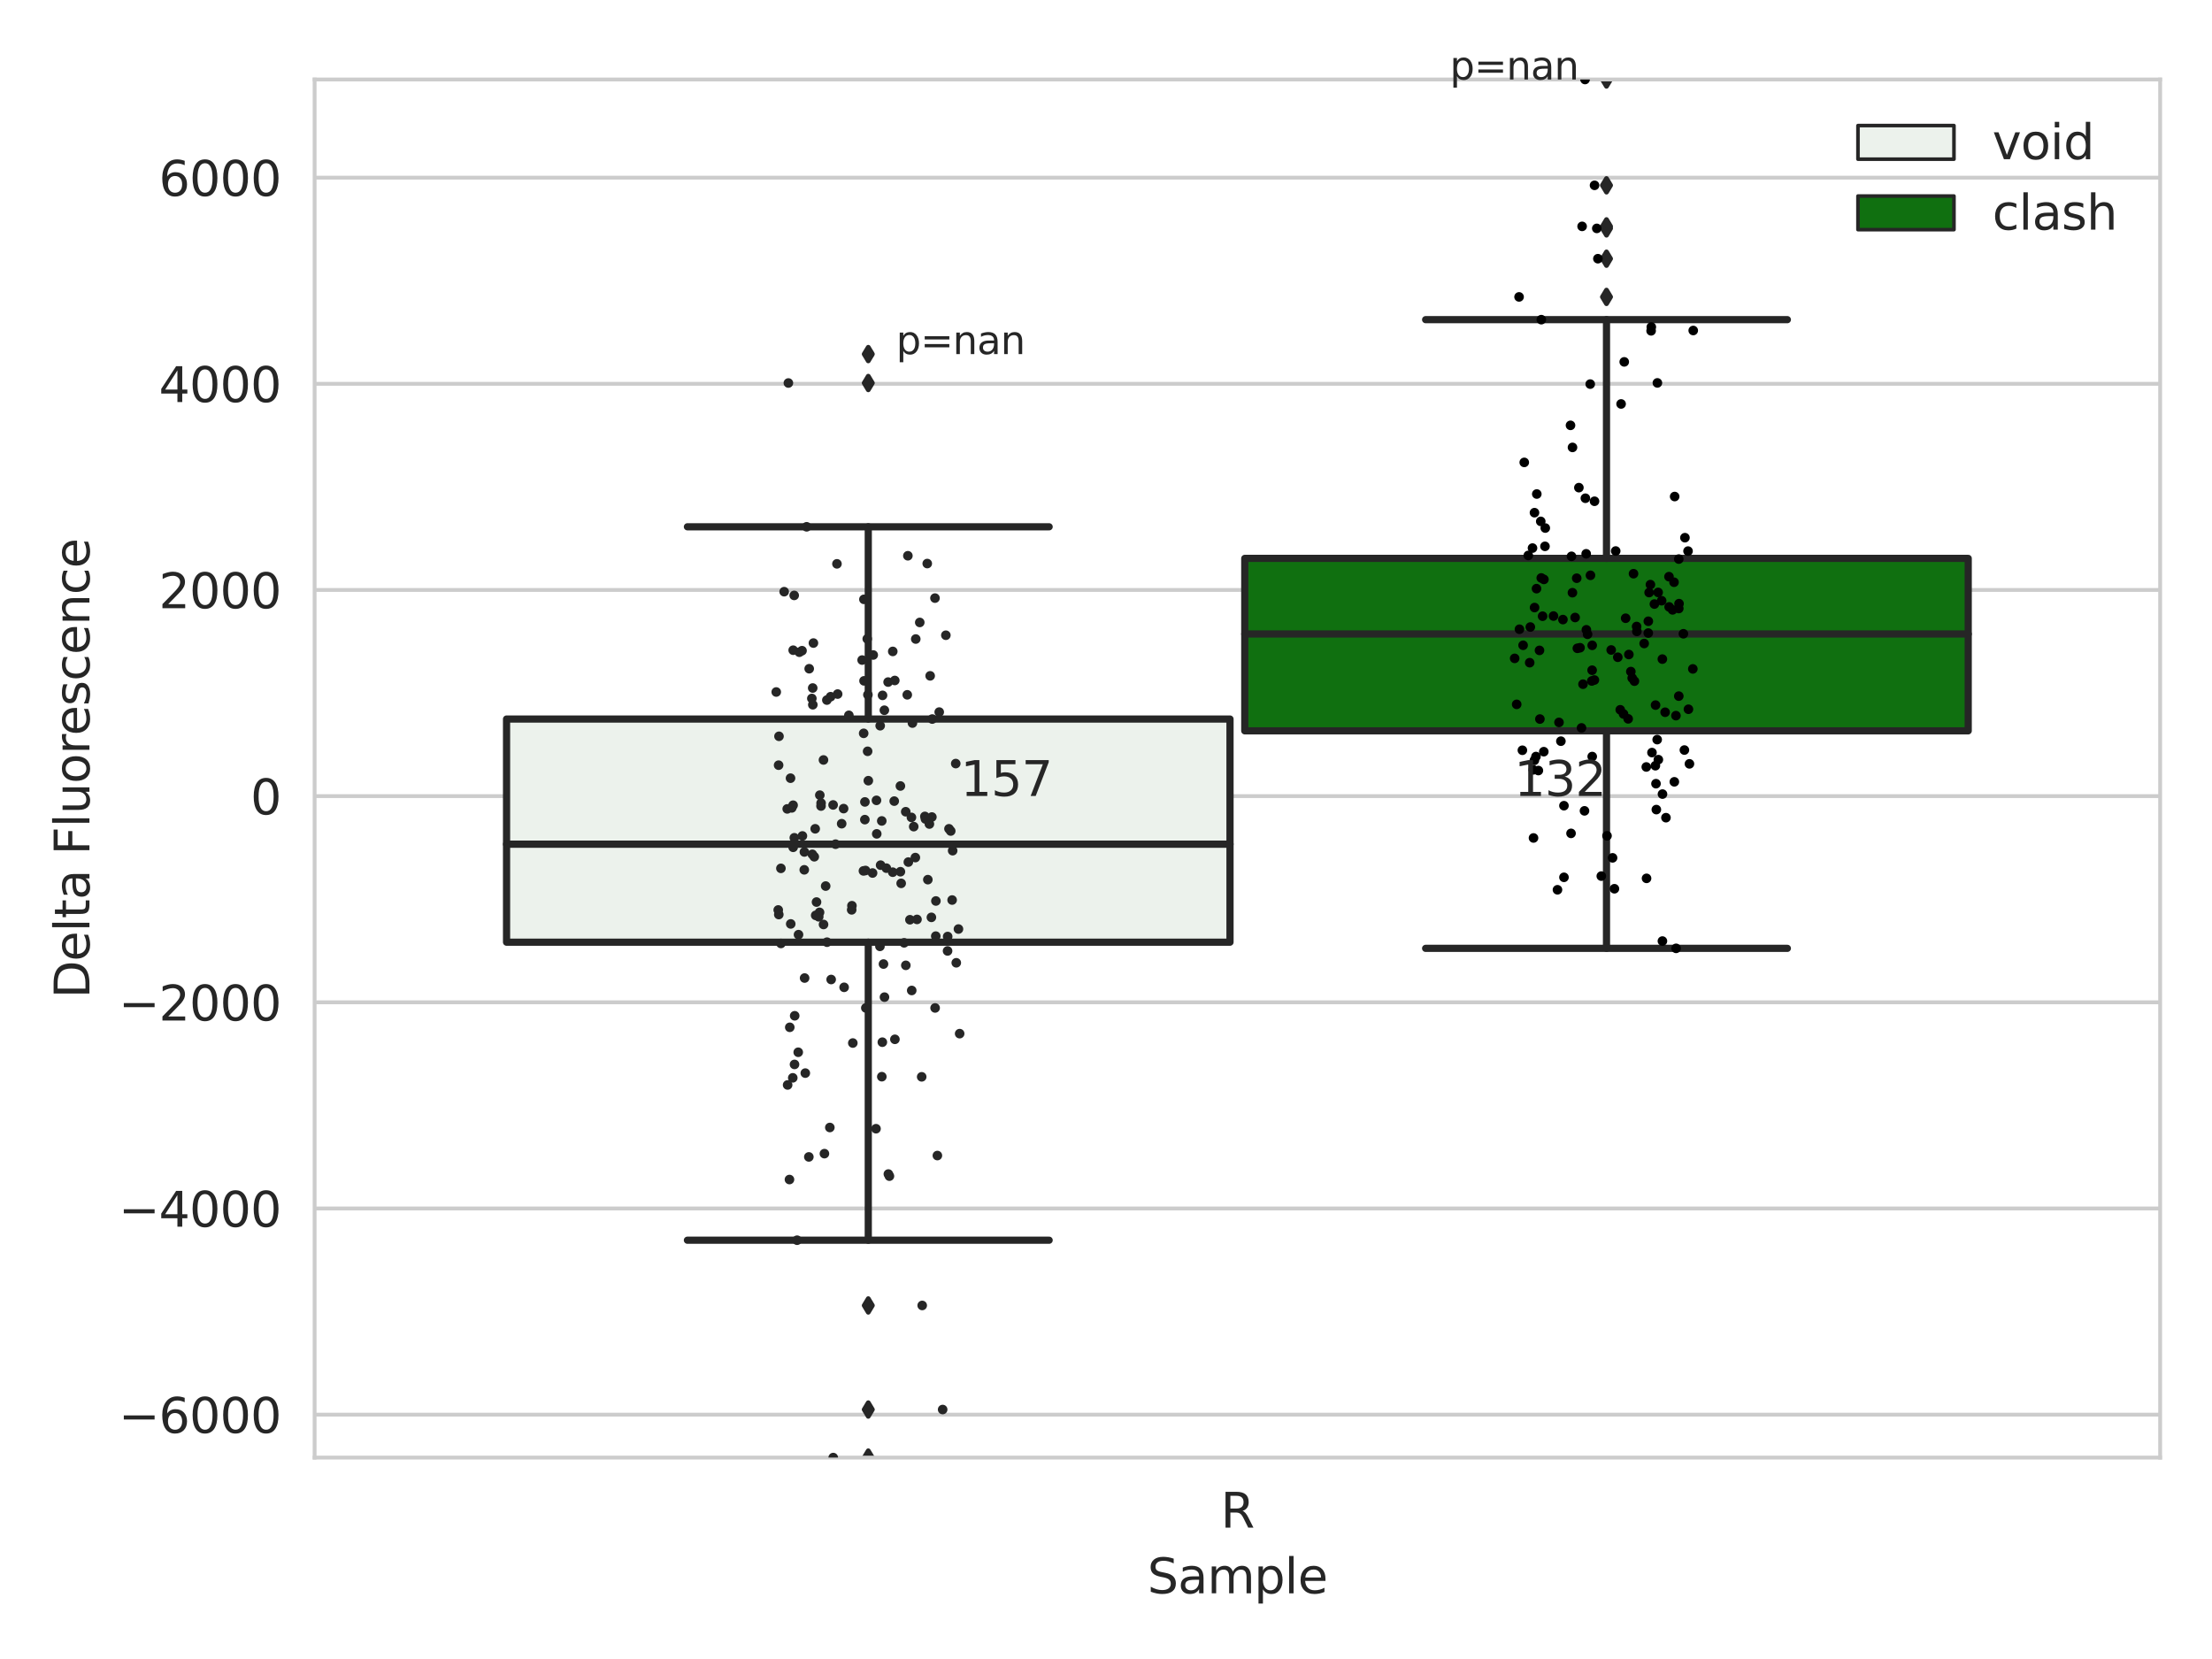 <?xml version="1.0" encoding="utf-8" standalone="no"?>
<!DOCTYPE svg PUBLIC "-//W3C//DTD SVG 1.1//EN"
  "http://www.w3.org/Graphics/SVG/1.1/DTD/svg11.dtd">
<svg xmlns:xlink="http://www.w3.org/1999/xlink" width="460.8pt" height="345.6pt" viewBox="0 0 460.8 345.6" xmlns="http://www.w3.org/2000/svg" version="1.1">
 <defs>
  <style type="text/css">*{stroke-linejoin: round; stroke-linecap: butt}</style>
 </defs>
 <g id="figure_1">
  <g id="patch_1">
   <path d="M 0 345.6 
L 460.8 345.6 
L 460.8 0 
L 0 0 
z
" style="fill: #ffffff"/>
  </g>
  <g id="axes_1">
   <g id="patch_2">
    <path d="M 65.54 303.64 
L 450 303.64 
L 450 16.561 
L 65.54 16.561 
z
" style="fill: #ffffff"/>
   </g>
   <g id="matplotlib.axis_1">
    <g id="xtick_1">
     <g id="text_1">
      <!-- R -->
      <g style="fill: #262626" transform="translate(254.296 318.238) scale(0.1 -0.1)">
       <defs>
        <path id="DejaVuSans-52" d="M 2841 2188 
Q 3044 2119 3236 1894 
Q 3428 1669 3622 1275 
L 4263 0 
L 3584 0 
L 2988 1197 
Q 2756 1666 2539 1819 
Q 2322 1972 1947 1972 
L 1259 1972 
L 1259 0 
L 628 0 
L 628 4666 
L 2053 4666 
Q 2853 4666 3247 4331 
Q 3641 3997 3641 3322 
Q 3641 2881 3436 2590 
Q 3231 2300 2841 2188 
z
M 1259 4147 
L 1259 2491 
L 2053 2491 
Q 2509 2491 2742 2702 
Q 2975 2913 2975 3322 
Q 2975 3731 2742 3939 
Q 2509 4147 2053 4147 
L 1259 4147 
z
" transform="scale(0.016)"/>
       </defs>
       <use xlink:href="#DejaVuSans-52"/>
      </g>
     </g>
    </g>
    <g id="text_2">
     <!-- Sample -->
     <g style="fill: #262626" transform="translate(239.022 331.917) scale(0.1 -0.1)">
      <defs>
       <path id="DejaVuSans-53" d="M 3425 4513 
L 3425 3897 
Q 3066 4069 2747 4153 
Q 2428 4238 2131 4238 
Q 1616 4238 1336 4038 
Q 1056 3838 1056 3469 
Q 1056 3159 1242 3001 
Q 1428 2844 1947 2747 
L 2328 2669 
Q 3034 2534 3370 2195 
Q 3706 1856 3706 1288 
Q 3706 609 3251 259 
Q 2797 -91 1919 -91 
Q 1588 -91 1214 -16 
Q 841 59 441 206 
L 441 856 
Q 825 641 1194 531 
Q 1563 422 1919 422 
Q 2459 422 2753 634 
Q 3047 847 3047 1241 
Q 3047 1584 2836 1778 
Q 2625 1972 2144 2069 
L 1759 2144 
Q 1053 2284 737 2584 
Q 422 2884 422 3419 
Q 422 4038 858 4394 
Q 1294 4750 2059 4750 
Q 2388 4750 2728 4690 
Q 3069 4631 3425 4513 
z
" transform="scale(0.016)"/>
       <path id="DejaVuSans-61" d="M 2194 1759 
Q 1497 1759 1228 1600 
Q 959 1441 959 1056 
Q 959 750 1161 570 
Q 1363 391 1709 391 
Q 2188 391 2477 730 
Q 2766 1069 2766 1631 
L 2766 1759 
L 2194 1759 
z
M 3341 1997 
L 3341 0 
L 2766 0 
L 2766 531 
Q 2569 213 2275 61 
Q 1981 -91 1556 -91 
Q 1019 -91 701 211 
Q 384 513 384 1019 
Q 384 1609 779 1909 
Q 1175 2209 1959 2209 
L 2766 2209 
L 2766 2266 
Q 2766 2663 2505 2880 
Q 2244 3097 1772 3097 
Q 1472 3097 1187 3025 
Q 903 2953 641 2809 
L 641 3341 
Q 956 3463 1253 3523 
Q 1550 3584 1831 3584 
Q 2591 3584 2966 3190 
Q 3341 2797 3341 1997 
z
" transform="scale(0.016)"/>
       <path id="DejaVuSans-6d" d="M 3328 2828 
Q 3544 3216 3844 3400 
Q 4144 3584 4550 3584 
Q 5097 3584 5394 3201 
Q 5691 2819 5691 2113 
L 5691 0 
L 5113 0 
L 5113 2094 
Q 5113 2597 4934 2840 
Q 4756 3084 4391 3084 
Q 3944 3084 3684 2787 
Q 3425 2491 3425 1978 
L 3425 0 
L 2847 0 
L 2847 2094 
Q 2847 2600 2669 2842 
Q 2491 3084 2119 3084 
Q 1678 3084 1418 2786 
Q 1159 2488 1159 1978 
L 1159 0 
L 581 0 
L 581 3500 
L 1159 3500 
L 1159 2956 
Q 1356 3278 1631 3431 
Q 1906 3584 2284 3584 
Q 2666 3584 2933 3390 
Q 3200 3197 3328 2828 
z
" transform="scale(0.016)"/>
       <path id="DejaVuSans-70" d="M 1159 525 
L 1159 -1331 
L 581 -1331 
L 581 3500 
L 1159 3500 
L 1159 2969 
Q 1341 3281 1617 3432 
Q 1894 3584 2278 3584 
Q 2916 3584 3314 3078 
Q 3713 2572 3713 1747 
Q 3713 922 3314 415 
Q 2916 -91 2278 -91 
Q 1894 -91 1617 61 
Q 1341 213 1159 525 
z
M 3116 1747 
Q 3116 2381 2855 2742 
Q 2594 3103 2138 3103 
Q 1681 3103 1420 2742 
Q 1159 2381 1159 1747 
Q 1159 1113 1420 752 
Q 1681 391 2138 391 
Q 2594 391 2855 752 
Q 3116 1113 3116 1747 
z
" transform="scale(0.016)"/>
       <path id="DejaVuSans-6c" d="M 603 4863 
L 1178 4863 
L 1178 0 
L 603 0 
L 603 4863 
z
" transform="scale(0.016)"/>
       <path id="DejaVuSans-65" d="M 3597 1894 
L 3597 1613 
L 953 1613 
Q 991 1019 1311 708 
Q 1631 397 2203 397 
Q 2534 397 2845 478 
Q 3156 559 3463 722 
L 3463 178 
Q 3153 47 2828 -22 
Q 2503 -91 2169 -91 
Q 1331 -91 842 396 
Q 353 884 353 1716 
Q 353 2575 817 3079 
Q 1281 3584 2069 3584 
Q 2775 3584 3186 3129 
Q 3597 2675 3597 1894 
z
M 3022 2063 
Q 3016 2534 2758 2815 
Q 2500 3097 2075 3097 
Q 1594 3097 1305 2825 
Q 1016 2553 972 2059 
L 3022 2063 
z
" transform="scale(0.016)"/>
      </defs>
      <use xlink:href="#DejaVuSans-53"/>
      <use xlink:href="#DejaVuSans-61" x="63.477"/>
      <use xlink:href="#DejaVuSans-6d" x="124.756"/>
      <use xlink:href="#DejaVuSans-70" x="222.168"/>
      <use xlink:href="#DejaVuSans-6c" x="285.645"/>
      <use xlink:href="#DejaVuSans-65" x="313.428"/>
     </g>
    </g>
   </g>
   <g id="matplotlib.axis_2">
    <g id="ytick_1">
     <g id="line2d_1">
      <path d="M 65.54 294.694 
L 450 294.694 
" clip-path="url(#p9ae96e265d)" style="fill: none; stroke: #cccccc; stroke-width: 0.8; stroke-linecap: round"/>
     </g>
     <g id="text_3">
      <!-- −6000 -->
      <g style="fill: #262626" transform="translate(24.71 298.493) scale(0.1 -0.1)">
       <defs>
        <path id="DejaVuSans-2212" d="M 678 2272 
L 4684 2272 
L 4684 1741 
L 678 1741 
L 678 2272 
z
" transform="scale(0.016)"/>
        <path id="DejaVuSans-36" d="M 2113 2584 
Q 1688 2584 1439 2293 
Q 1191 2003 1191 1497 
Q 1191 994 1439 701 
Q 1688 409 2113 409 
Q 2538 409 2786 701 
Q 3034 994 3034 1497 
Q 3034 2003 2786 2293 
Q 2538 2584 2113 2584 
z
M 3366 4563 
L 3366 3988 
Q 3128 4100 2886 4159 
Q 2644 4219 2406 4219 
Q 1781 4219 1451 3797 
Q 1122 3375 1075 2522 
Q 1259 2794 1537 2939 
Q 1816 3084 2150 3084 
Q 2853 3084 3261 2657 
Q 3669 2231 3669 1497 
Q 3669 778 3244 343 
Q 2819 -91 2113 -91 
Q 1303 -91 875 529 
Q 447 1150 447 2328 
Q 447 3434 972 4092 
Q 1497 4750 2381 4750 
Q 2619 4750 2861 4703 
Q 3103 4656 3366 4563 
z
" transform="scale(0.016)"/>
        <path id="DejaVuSans-30" d="M 2034 4250 
Q 1547 4250 1301 3770 
Q 1056 3291 1056 2328 
Q 1056 1369 1301 889 
Q 1547 409 2034 409 
Q 2525 409 2770 889 
Q 3016 1369 3016 2328 
Q 3016 3291 2770 3770 
Q 2525 4250 2034 4250 
z
M 2034 4750 
Q 2819 4750 3233 4129 
Q 3647 3509 3647 2328 
Q 3647 1150 3233 529 
Q 2819 -91 2034 -91 
Q 1250 -91 836 529 
Q 422 1150 422 2328 
Q 422 3509 836 4129 
Q 1250 4750 2034 4750 
z
" transform="scale(0.016)"/>
       </defs>
       <use xlink:href="#DejaVuSans-2212"/>
       <use xlink:href="#DejaVuSans-36" x="83.789"/>
       <use xlink:href="#DejaVuSans-30" x="147.412"/>
       <use xlink:href="#DejaVuSans-30" x="211.035"/>
       <use xlink:href="#DejaVuSans-30" x="274.658"/>
      </g>
     </g>
    </g>
    <g id="ytick_2">
     <g id="line2d_2">
      <path d="M 65.54 251.745 
L 450 251.745 
" clip-path="url(#p9ae96e265d)" style="fill: none; stroke: #cccccc; stroke-width: 0.8; stroke-linecap: round"/>
     </g>
     <g id="text_4">
      <!-- −4000 -->
      <g style="fill: #262626" transform="translate(24.71 255.545) scale(0.1 -0.1)">
       <defs>
        <path id="DejaVuSans-34" d="M 2419 4116 
L 825 1625 
L 2419 1625 
L 2419 4116 
z
M 2253 4666 
L 3047 4666 
L 3047 1625 
L 3713 1625 
L 3713 1100 
L 3047 1100 
L 3047 0 
L 2419 0 
L 2419 1100 
L 313 1100 
L 313 1709 
L 2253 4666 
z
" transform="scale(0.016)"/>
       </defs>
       <use xlink:href="#DejaVuSans-2212"/>
       <use xlink:href="#DejaVuSans-34" x="83.789"/>
       <use xlink:href="#DejaVuSans-30" x="147.412"/>
       <use xlink:href="#DejaVuSans-30" x="211.035"/>
       <use xlink:href="#DejaVuSans-30" x="274.658"/>
      </g>
     </g>
    </g>
    <g id="ytick_3">
     <g id="line2d_3">
      <path d="M 65.54 208.797 
L 450 208.797 
" clip-path="url(#p9ae96e265d)" style="fill: none; stroke: #cccccc; stroke-width: 0.8; stroke-linecap: round"/>
     </g>
     <g id="text_5">
      <!-- −2000 -->
      <g style="fill: #262626" transform="translate(24.71 212.596) scale(0.1 -0.1)">
       <defs>
        <path id="DejaVuSans-32" d="M 1228 531 
L 3431 531 
L 3431 0 
L 469 0 
L 469 531 
Q 828 903 1448 1529 
Q 2069 2156 2228 2338 
Q 2531 2678 2651 2914 
Q 2772 3150 2772 3378 
Q 2772 3750 2511 3984 
Q 2250 4219 1831 4219 
Q 1534 4219 1204 4116 
Q 875 4013 500 3803 
L 500 4441 
Q 881 4594 1212 4672 
Q 1544 4750 1819 4750 
Q 2544 4750 2975 4387 
Q 3406 4025 3406 3419 
Q 3406 3131 3298 2873 
Q 3191 2616 2906 2266 
Q 2828 2175 2409 1742 
Q 1991 1309 1228 531 
z
" transform="scale(0.016)"/>
       </defs>
       <use xlink:href="#DejaVuSans-2212"/>
       <use xlink:href="#DejaVuSans-32" x="83.789"/>
       <use xlink:href="#DejaVuSans-30" x="147.412"/>
       <use xlink:href="#DejaVuSans-30" x="211.035"/>
       <use xlink:href="#DejaVuSans-30" x="274.658"/>
      </g>
     </g>
    </g>
    <g id="ytick_4">
     <g id="line2d_4">
      <path d="M 65.54 165.848 
L 450 165.848 
" clip-path="url(#p9ae96e265d)" style="fill: none; stroke: #cccccc; stroke-width: 0.8; stroke-linecap: round"/>
     </g>
     <g id="text_6">
      <!-- 0 -->
      <g style="fill: #262626" transform="translate(52.178 169.647) scale(0.1 -0.1)">
       <use xlink:href="#DejaVuSans-30"/>
      </g>
     </g>
    </g>
    <g id="ytick_5">
     <g id="line2d_5">
      <path d="M 65.54 122.9 
L 450 122.9 
" clip-path="url(#p9ae96e265d)" style="fill: none; stroke: #cccccc; stroke-width: 0.8; stroke-linecap: round"/>
     </g>
     <g id="text_7">
      <!-- 2000 -->
      <g style="fill: #262626" transform="translate(33.09 126.699) scale(0.1 -0.1)">
       <use xlink:href="#DejaVuSans-32"/>
       <use xlink:href="#DejaVuSans-30" x="63.623"/>
       <use xlink:href="#DejaVuSans-30" x="127.246"/>
       <use xlink:href="#DejaVuSans-30" x="190.869"/>
      </g>
     </g>
    </g>
    <g id="ytick_6">
     <g id="line2d_6">
      <path d="M 65.54 79.951 
L 450 79.951 
" clip-path="url(#p9ae96e265d)" style="fill: none; stroke: #cccccc; stroke-width: 0.8; stroke-linecap: round"/>
     </g>
     <g id="text_8">
      <!-- 4000 -->
      <g style="fill: #262626" transform="translate(33.09 83.75) scale(0.1 -0.1)">
       <use xlink:href="#DejaVuSans-34"/>
       <use xlink:href="#DejaVuSans-30" x="63.623"/>
       <use xlink:href="#DejaVuSans-30" x="127.246"/>
       <use xlink:href="#DejaVuSans-30" x="190.869"/>
      </g>
     </g>
    </g>
    <g id="ytick_7">
     <g id="line2d_7">
      <path d="M 65.54 37.002 
L 450 37.002 
" clip-path="url(#p9ae96e265d)" style="fill: none; stroke: #cccccc; stroke-width: 0.8; stroke-linecap: round"/>
     </g>
     <g id="text_9">
      <!-- 6000 -->
      <g style="fill: #262626" transform="translate(33.09 40.802) scale(0.1 -0.1)">
       <use xlink:href="#DejaVuSans-36"/>
       <use xlink:href="#DejaVuSans-30" x="63.623"/>
       <use xlink:href="#DejaVuSans-30" x="127.246"/>
       <use xlink:href="#DejaVuSans-30" x="190.869"/>
      </g>
     </g>
    </g>
    <g id="text_10">
     <!-- Delta Fluorescence -->
     <g style="fill: #262626" transform="translate(18.631 207.967) rotate(-90) scale(0.1 -0.1)">
      <defs>
       <path id="DejaVuSans-44" d="M 1259 4147 
L 1259 519 
L 2022 519 
Q 2988 519 3436 956 
Q 3884 1394 3884 2338 
Q 3884 3275 3436 3711 
Q 2988 4147 2022 4147 
L 1259 4147 
z
M 628 4666 
L 1925 4666 
Q 3281 4666 3915 4102 
Q 4550 3538 4550 2338 
Q 4550 1131 3912 565 
Q 3275 0 1925 0 
L 628 0 
L 628 4666 
z
" transform="scale(0.016)"/>
       <path id="DejaVuSans-74" d="M 1172 4494 
L 1172 3500 
L 2356 3500 
L 2356 3053 
L 1172 3053 
L 1172 1153 
Q 1172 725 1289 603 
Q 1406 481 1766 481 
L 2356 481 
L 2356 0 
L 1766 0 
Q 1100 0 847 248 
Q 594 497 594 1153 
L 594 3053 
L 172 3053 
L 172 3500 
L 594 3500 
L 594 4494 
L 1172 4494 
z
" transform="scale(0.016)"/>
       <path id="DejaVuSans-20" transform="scale(0.016)"/>
       <path id="DejaVuSans-46" d="M 628 4666 
L 3309 4666 
L 3309 4134 
L 1259 4134 
L 1259 2759 
L 3109 2759 
L 3109 2228 
L 1259 2228 
L 1259 0 
L 628 0 
L 628 4666 
z
" transform="scale(0.016)"/>
       <path id="DejaVuSans-75" d="M 544 1381 
L 544 3500 
L 1119 3500 
L 1119 1403 
Q 1119 906 1312 657 
Q 1506 409 1894 409 
Q 2359 409 2629 706 
Q 2900 1003 2900 1516 
L 2900 3500 
L 3475 3500 
L 3475 0 
L 2900 0 
L 2900 538 
Q 2691 219 2414 64 
Q 2138 -91 1772 -91 
Q 1169 -91 856 284 
Q 544 659 544 1381 
z
M 1991 3584 
L 1991 3584 
z
" transform="scale(0.016)"/>
       <path id="DejaVuSans-6f" d="M 1959 3097 
Q 1497 3097 1228 2736 
Q 959 2375 959 1747 
Q 959 1119 1226 758 
Q 1494 397 1959 397 
Q 2419 397 2687 759 
Q 2956 1122 2956 1747 
Q 2956 2369 2687 2733 
Q 2419 3097 1959 3097 
z
M 1959 3584 
Q 2709 3584 3137 3096 
Q 3566 2609 3566 1747 
Q 3566 888 3137 398 
Q 2709 -91 1959 -91 
Q 1206 -91 779 398 
Q 353 888 353 1747 
Q 353 2609 779 3096 
Q 1206 3584 1959 3584 
z
" transform="scale(0.016)"/>
       <path id="DejaVuSans-72" d="M 2631 2963 
Q 2534 3019 2420 3045 
Q 2306 3072 2169 3072 
Q 1681 3072 1420 2755 
Q 1159 2438 1159 1844 
L 1159 0 
L 581 0 
L 581 3500 
L 1159 3500 
L 1159 2956 
Q 1341 3275 1631 3429 
Q 1922 3584 2338 3584 
Q 2397 3584 2469 3576 
Q 2541 3569 2628 3553 
L 2631 2963 
z
" transform="scale(0.016)"/>
       <path id="DejaVuSans-73" d="M 2834 3397 
L 2834 2853 
Q 2591 2978 2328 3040 
Q 2066 3103 1784 3103 
Q 1356 3103 1142 2972 
Q 928 2841 928 2578 
Q 928 2378 1081 2264 
Q 1234 2150 1697 2047 
L 1894 2003 
Q 2506 1872 2764 1633 
Q 3022 1394 3022 966 
Q 3022 478 2636 193 
Q 2250 -91 1575 -91 
Q 1294 -91 989 -36 
Q 684 19 347 128 
L 347 722 
Q 666 556 975 473 
Q 1284 391 1588 391 
Q 1994 391 2212 530 
Q 2431 669 2431 922 
Q 2431 1156 2273 1281 
Q 2116 1406 1581 1522 
L 1381 1569 
Q 847 1681 609 1914 
Q 372 2147 372 2553 
Q 372 3047 722 3315 
Q 1072 3584 1716 3584 
Q 2034 3584 2315 3537 
Q 2597 3491 2834 3397 
z
" transform="scale(0.016)"/>
       <path id="DejaVuSans-63" d="M 3122 3366 
L 3122 2828 
Q 2878 2963 2633 3030 
Q 2388 3097 2138 3097 
Q 1578 3097 1268 2742 
Q 959 2388 959 1747 
Q 959 1106 1268 751 
Q 1578 397 2138 397 
Q 2388 397 2633 464 
Q 2878 531 3122 666 
L 3122 134 
Q 2881 22 2623 -34 
Q 2366 -91 2075 -91 
Q 1284 -91 818 406 
Q 353 903 353 1747 
Q 353 2603 823 3093 
Q 1294 3584 2113 3584 
Q 2378 3584 2631 3529 
Q 2884 3475 3122 3366 
z
" transform="scale(0.016)"/>
       <path id="DejaVuSans-6e" d="M 3513 2113 
L 3513 0 
L 2938 0 
L 2938 2094 
Q 2938 2591 2744 2837 
Q 2550 3084 2163 3084 
Q 1697 3084 1428 2787 
Q 1159 2491 1159 1978 
L 1159 0 
L 581 0 
L 581 3500 
L 1159 3500 
L 1159 2956 
Q 1366 3272 1645 3428 
Q 1925 3584 2291 3584 
Q 2894 3584 3203 3211 
Q 3513 2838 3513 2113 
z
" transform="scale(0.016)"/>
      </defs>
      <use xlink:href="#DejaVuSans-44"/>
      <use xlink:href="#DejaVuSans-65" x="77.002"/>
      <use xlink:href="#DejaVuSans-6c" x="138.525"/>
      <use xlink:href="#DejaVuSans-74" x="166.309"/>
      <use xlink:href="#DejaVuSans-61" x="205.518"/>
      <use xlink:href="#DejaVuSans-20" x="266.797"/>
      <use xlink:href="#DejaVuSans-46" x="298.584"/>
      <use xlink:href="#DejaVuSans-6c" x="356.104"/>
      <use xlink:href="#DejaVuSans-75" x="383.887"/>
      <use xlink:href="#DejaVuSans-6f" x="447.266"/>
      <use xlink:href="#DejaVuSans-72" x="508.447"/>
      <use xlink:href="#DejaVuSans-65" x="547.311"/>
      <use xlink:href="#DejaVuSans-73" x="608.834"/>
      <use xlink:href="#DejaVuSans-63" x="660.934"/>
      <use xlink:href="#DejaVuSans-65" x="715.914"/>
      <use xlink:href="#DejaVuSans-6e" x="777.438"/>
      <use xlink:href="#DejaVuSans-63" x="840.816"/>
      <use xlink:href="#DejaVuSans-65" x="895.797"/>
     </g>
    </g>
   </g>
   <g id="patch_3">
    <path d="M 105.524 196.274 
L 256.232 196.274 
L 256.232 149.789 
L 105.524 149.789 
L 105.524 196.274 
z
" clip-path="url(#p9ae96e265d)" style="fill: #ecf2ec; stroke: #262626; stroke-width: 1.5; stroke-linejoin: miter"/>
   </g>
   <g id="patch_4">
    <path d="M 259.308 152.246 
L 410.016 152.246 
L 410.016 116.321 
L 259.308 116.321 
L 259.308 152.246 
z
" clip-path="url(#p9ae96e265d)" style="fill: #107010; stroke: #262626; stroke-width: 1.5; stroke-linejoin: miter"/>
   </g>
   <g id="patch_5">
    <path d="M 257.77 165.848 
L 257.77 165.848 
L 257.77 165.848 
L 257.77 165.848 
z
" clip-path="url(#p9ae96e265d)" style="fill: #ecf2ec; stroke: #262626; stroke-width: 0.75; stroke-linejoin: miter"/>
   </g>
   <g id="patch_6">
    <path d="M 257.77 165.848 
L 257.77 165.848 
L 257.77 165.848 
L 257.77 165.848 
z
" clip-path="url(#p9ae96e265d)" style="fill: #107010; stroke: #262626; stroke-width: 0.75; stroke-linejoin: miter"/>
   </g>
   <g id="PathCollection_1"/>
   <g id="PathCollection_2"/>
   <g id="line2d_8">
    <path d="M 180.878 196.274 
L 180.878 258.359 
" clip-path="url(#p9ae96e265d)" style="fill: none; stroke: #262626; stroke-width: 1.5; stroke-linecap: round"/>
   </g>
   <g id="line2d_9">
    <path d="M 180.878 149.789 
L 180.878 109.741 
" clip-path="url(#p9ae96e265d)" style="fill: none; stroke: #262626; stroke-width: 1.5; stroke-linecap: round"/>
   </g>
   <g id="line2d_10">
    <path d="M 143.201 258.359 
L 218.555 258.359 
" clip-path="url(#p9ae96e265d)" style="fill: none; stroke: #262626; stroke-width: 1.5; stroke-linecap: round"/>
   </g>
   <g id="line2d_11">
    <path d="M 143.201 109.741 
L 218.555 109.741 
" clip-path="url(#p9ae96e265d)" style="fill: none; stroke: #262626; stroke-width: 1.5; stroke-linecap: round"/>
   </g>
   <g id="line2d_12">
    <defs>
     <path id="mb0ad26b480" d="M -0 1.414 
L 0.849 0 
L 0 -1.414 
L -0.849 -0 
z
" style="stroke: #262626; stroke-linejoin: miter"/>
    </defs>
    <g clip-path="url(#p9ae96e265d)">
     <use xlink:href="#mb0ad26b480" x="180.878" y="271.95" style="fill: #262626; stroke: #262626; stroke-linejoin: miter"/>
     <use xlink:href="#mb0ad26b480" x="180.878" y="293.631" style="fill: #262626; stroke: #262626; stroke-linejoin: miter"/>
     <use xlink:href="#mb0ad26b480" x="180.878" y="303.64" style="fill: #262626; stroke: #262626; stroke-linejoin: miter"/>
     <use xlink:href="#mb0ad26b480" x="180.878" y="79.787" style="fill: #262626; stroke: #262626; stroke-linejoin: miter"/>
     <use xlink:href="#mb0ad26b480" x="180.878" y="73.762" style="fill: #262626; stroke: #262626; stroke-linejoin: miter"/>
    </g>
   </g>
   <g id="line2d_13">
    <path d="M 334.662 152.246 
L 334.662 197.559 
" clip-path="url(#p9ae96e265d)" style="fill: none; stroke: #262626; stroke-width: 1.5; stroke-linecap: round"/>
   </g>
   <g id="line2d_14">
    <path d="M 334.662 116.321 
L 334.662 66.59 
" clip-path="url(#p9ae96e265d)" style="fill: none; stroke: #262626; stroke-width: 1.5; stroke-linecap: round"/>
   </g>
   <g id="line2d_15">
    <path d="M 296.985 197.559 
L 372.339 197.559 
" clip-path="url(#p9ae96e265d)" style="fill: none; stroke: #262626; stroke-width: 1.5; stroke-linecap: round"/>
   </g>
   <g id="line2d_16">
    <path d="M 296.985 66.59 
L 372.339 66.59 
" clip-path="url(#p9ae96e265d)" style="fill: none; stroke: #262626; stroke-width: 1.5; stroke-linecap: round"/>
   </g>
   <g id="line2d_17">
    <g clip-path="url(#p9ae96e265d)">
     <use xlink:href="#mb0ad26b480" x="334.662" y="47.157" style="fill: #262626; stroke: #262626; stroke-linejoin: miter"/>
     <use xlink:href="#mb0ad26b480" x="334.662" y="47.579" style="fill: #262626; stroke: #262626; stroke-linejoin: miter"/>
     <use xlink:href="#mb0ad26b480" x="334.662" y="53.891" style="fill: #262626; stroke: #262626; stroke-linejoin: miter"/>
     <use xlink:href="#mb0ad26b480" x="334.662" y="16.561" style="fill: #262626; stroke: #262626; stroke-linejoin: miter"/>
     <use xlink:href="#mb0ad26b480" x="334.662" y="61.851" style="fill: #262626; stroke: #262626; stroke-linejoin: miter"/>
     <use xlink:href="#mb0ad26b480" x="334.662" y="38.606" style="fill: #262626; stroke: #262626; stroke-linejoin: miter"/>
    </g>
   </g>
   <g id="line2d_18">
    <path d="M 105.524 175.859 
L 256.232 175.859 
" clip-path="url(#p9ae96e265d)" style="fill: none; stroke: #262626; stroke-width: 1.5; stroke-linecap: round"/>
   </g>
   <g id="line2d_19">
    <path d="M 259.308 132.075 
L 410.016 132.075 
" clip-path="url(#p9ae96e265d)" style="fill: none; stroke: #262626; stroke-width: 1.5; stroke-linecap: round"/>
   </g>
   <g id="patch_7">
    <path d="M 65.54 303.64 
L 65.54 16.561 
" style="fill: none; stroke: #cccccc; stroke-width: 0.8; stroke-linejoin: miter; stroke-linecap: square"/>
   </g>
   <g id="patch_8">
    <path d="M 450 303.64 
L 450 16.561 
" style="fill: none; stroke: #cccccc; stroke-width: 0.8; stroke-linejoin: miter; stroke-linecap: square"/>
   </g>
   <g id="patch_9">
    <path d="M 65.54 303.64 
L 450 303.64 
" style="fill: none; stroke: #cccccc; stroke-width: 0.8; stroke-linejoin: miter; stroke-linecap: square"/>
   </g>
   <g id="patch_10">
    <path d="M 65.54 16.561 
L 450 16.561 
" style="fill: none; stroke: #cccccc; stroke-width: 0.8; stroke-linejoin: miter; stroke-linecap: square"/>
   </g>
   <g id="PathCollection_3">
    <defs>
     <path id="C0_0_95d89d2e4a" d="M 0 1 
C 0.265 1 0.52 0.895 0.707 0.707 
C 0.895 0.52 1 0.265 1 -0 
C 1 -0.265 0.895 -0.52 0.707 -0.707 
C 0.52 -0.895 0.265 -1 0 -1 
C -0.265 -1 -0.52 -0.895 -0.707 -0.707 
C -0.895 -0.52 -1 -0.265 -1 0 
C -1 0.265 -0.895 0.52 -0.707 0.707 
C -0.52 0.895 -0.265 1 0 1 
z
"/>
    </defs>
    <g clip-path="url(#p9ae96e265d)">
     <use xlink:href="#C0_0_95d89d2e4a" x="167.159" y="174.142" style="fill: #262626"/>
    </g>
    <g clip-path="url(#p9ae96e265d)">
     <use xlink:href="#C0_0_95d89d2e4a" x="177.657" y="217.282" style="fill: #262626"/>
    </g>
    <g clip-path="url(#p9ae96e265d)">
     <use xlink:href="#C0_0_95d89d2e4a" x="171.048" y="167.302" style="fill: #262626"/>
    </g>
    <g clip-path="url(#p9ae96e265d)">
     <use xlink:href="#C0_0_95d89d2e4a" x="184.23" y="147.953" style="fill: #262626"/>
    </g>
    <g clip-path="url(#p9ae96e265d)">
     <use xlink:href="#C0_0_95d89d2e4a" x="181.772" y="181.865" style="fill: #262626"/>
    </g>
    <g clip-path="url(#p9ae96e265d)">
     <use xlink:href="#C0_0_95d89d2e4a" x="193.164" y="117.399" style="fill: #262626"/>
    </g>
    <g clip-path="url(#p9ae96e265d)">
     <use xlink:href="#C0_0_95d89d2e4a" x="166.286" y="219.204" style="fill: #262626"/>
    </g>
    <g clip-path="url(#p9ae96e265d)">
     <use xlink:href="#C0_0_95d89d2e4a" x="164.68" y="162.11" style="fill: #262626"/>
    </g>
    <g clip-path="url(#p9ae96e265d)">
     <use xlink:href="#C0_0_95d89d2e4a" x="169.451" y="133.96" style="fill: #262626"/>
    </g>
    <g clip-path="url(#p9ae96e265d)">
     <use xlink:href="#C0_0_95d89d2e4a" x="188.349" y="196.407" style="fill: #262626"/>
    </g>
    <g clip-path="url(#p9ae96e265d)">
     <use xlink:href="#C0_0_95d89d2e4a" x="198.456" y="177.212" style="fill: #262626"/>
    </g>
    <g clip-path="url(#p9ae96e265d)">
     <use xlink:href="#C0_0_95d89d2e4a" x="187.731" y="184.018" style="fill: #262626"/>
    </g>
    <g clip-path="url(#p9ae96e265d)">
     <use xlink:href="#C0_0_95d89d2e4a" x="172.281" y="196.274" style="fill: #262626"/>
    </g>
    <g clip-path="url(#p9ae96e265d)">
     <use xlink:href="#C0_0_95d89d2e4a" x="185.011" y="142.088" style="fill: #262626"/>
    </g>
    <g clip-path="url(#p9ae96e265d)">
     <use xlink:href="#C0_0_95d89d2e4a" x="164.077" y="226.015" style="fill: #262626"/>
    </g>
    <g clip-path="url(#p9ae96e265d)">
     <use xlink:href="#C0_0_95d89d2e4a" x="170.097" y="187.914" style="fill: #262626"/>
    </g>
    <g clip-path="url(#p9ae96e265d)">
     <use xlink:href="#C0_0_95d89d2e4a" x="168.497" y="241.006" style="fill: #262626"/>
    </g>
    <g clip-path="url(#p9ae96e265d)">
     <use xlink:href="#C0_0_95d89d2e4a" x="169.818" y="172.653" style="fill: #262626"/>
    </g>
    <g clip-path="url(#p9ae96e265d)">
     <use xlink:href="#C0_0_95d89d2e4a" x="171.558" y="192.587" style="fill: #262626"/>
    </g>
    <g clip-path="url(#p9ae96e265d)">
     <use xlink:href="#C0_0_95d89d2e4a" x="194.026" y="191.103" style="fill: #262626"/>
    </g>
    <g clip-path="url(#p9ae96e265d)">
     <use xlink:href="#C0_0_95d89d2e4a" x="163.994" y="168.507" style="fill: #262626"/>
    </g>
    <g clip-path="url(#p9ae96e265d)">
     <use xlink:href="#C0_0_95d89d2e4a" x="164.235" y="79.787" style="fill: #262626"/>
    </g>
    <g clip-path="url(#p9ae96e265d)">
     <use xlink:href="#C0_0_95d89d2e4a" x="165.228" y="176.51" style="fill: #262626"/>
    </g>
    <g clip-path="url(#p9ae96e265d)">
     <use xlink:href="#C0_0_95d89d2e4a" x="166.524" y="135.869" style="fill: #262626"/>
    </g>
    <g clip-path="url(#p9ae96e265d)">
     <use xlink:href="#C0_0_95d89d2e4a" x="189.928" y="206.334" style="fill: #262626"/>
    </g>
    <g clip-path="url(#p9ae96e265d)">
     <use xlink:href="#C0_0_95d89d2e4a" x="186.284" y="166.887" style="fill: #262626"/>
    </g>
    <g clip-path="url(#p9ae96e265d)">
     <use xlink:href="#C0_0_95d89d2e4a" x="188.68" y="169.098" style="fill: #262626"/>
    </g>
    <g clip-path="url(#p9ae96e265d)">
     <use xlink:href="#C0_0_95d89d2e4a" x="197.691" y="172.652" style="fill: #262626"/>
    </g>
    <g clip-path="url(#p9ae96e265d)">
     <use xlink:href="#C0_0_95d89d2e4a" x="190.346" y="172.2" style="fill: #262626"/>
    </g>
    <g clip-path="url(#p9ae96e265d)">
     <use xlink:href="#C0_0_95d89d2e4a" x="185.975" y="181.694" style="fill: #262626"/>
    </g>
    <g clip-path="url(#p9ae96e265d)">
     <use xlink:href="#C0_0_95d89d2e4a" x="194.208" y="149.789" style="fill: #262626"/>
    </g>
    <g clip-path="url(#p9ae96e265d)">
     <use xlink:href="#C0_0_95d89d2e4a" x="171.743" y="240.325" style="fill: #262626"/>
    </g>
    <g clip-path="url(#p9ae96e265d)">
     <use xlink:href="#C0_0_95d89d2e4a" x="169.223" y="177.963" style="fill: #262626"/>
    </g>
    <g clip-path="url(#p9ae96e265d)">
     <use xlink:href="#C0_0_95d89d2e4a" x="184.253" y="207.722" style="fill: #262626"/>
    </g>
    <g clip-path="url(#p9ae96e265d)">
     <use xlink:href="#C0_0_95d89d2e4a" x="165.549" y="211.606" style="fill: #262626"/>
    </g>
    <g clip-path="url(#p9ae96e265d)">
     <use xlink:href="#C0_0_95d89d2e4a" x="186.424" y="216.508" style="fill: #262626"/>
    </g>
    <g clip-path="url(#p9ae96e265d)">
     <use xlink:href="#C0_0_95d89d2e4a" x="168.038" y="109.741" style="fill: #262626"/>
    </g>
    <g clip-path="url(#p9ae96e265d)">
     <use xlink:href="#C0_0_95d89d2e4a" x="179.871" y="181.426" style="fill: #262626"/>
    </g>
    <g clip-path="url(#p9ae96e265d)">
     <use xlink:href="#C0_0_95d89d2e4a" x="186.4" y="141.754" style="fill: #262626"/>
    </g>
    <g clip-path="url(#p9ae96e265d)">
     <use xlink:href="#C0_0_95d89d2e4a" x="189" y="144.74" style="fill: #262626"/>
    </g>
    <g clip-path="url(#p9ae96e265d)">
     <use xlink:href="#C0_0_95d89d2e4a" x="195.273" y="240.722" style="fill: #262626"/>
    </g>
    <g clip-path="url(#p9ae96e265d)">
     <use xlink:href="#C0_0_95d89d2e4a" x="166.345" y="194.706" style="fill: #262626"/>
    </g>
    <g clip-path="url(#p9ae96e265d)">
     <use xlink:href="#C0_0_95d89d2e4a" x="199.099" y="159.066" style="fill: #262626"/>
    </g>
    <g clip-path="url(#p9ae96e265d)">
     <use xlink:href="#C0_0_95d89d2e4a" x="198.055" y="173.114" style="fill: #262626"/>
    </g>
    <g clip-path="url(#p9ae96e265d)">
     <use xlink:href="#C0_0_95d89d2e4a" x="169.63" y="178.477" style="fill: #262626"/>
    </g>
    <g clip-path="url(#p9ae96e265d)">
     <use xlink:href="#C0_0_95d89d2e4a" x="164.524" y="214.007" style="fill: #262626"/>
    </g>
    <g clip-path="url(#p9ae96e265d)">
     <use xlink:href="#C0_0_95d89d2e4a" x="165.148" y="224.534" style="fill: #262626"/>
    </g>
    <g clip-path="url(#p9ae96e265d)">
     <use xlink:href="#C0_0_95d89d2e4a" x="172.87" y="234.878" style="fill: #262626"/>
    </g>
    <g clip-path="url(#p9ae96e265d)">
     <use xlink:href="#C0_0_95d89d2e4a" x="190.08" y="150.628" style="fill: #262626"/>
    </g>
    <g clip-path="url(#p9ae96e265d)">
     <use xlink:href="#C0_0_95d89d2e4a" x="192.788" y="170.608" style="fill: #262626"/>
    </g>
    <g clip-path="url(#p9ae96e265d)">
     <use xlink:href="#C0_0_95d89d2e4a" x="183.308" y="197.145" style="fill: #262626"/>
    </g>
    <g clip-path="url(#p9ae96e265d)">
     <use xlink:href="#C0_0_95d89d2e4a" x="170.783" y="165.644" style="fill: #262626"/>
    </g>
    <g clip-path="url(#p9ae96e265d)">
     <use xlink:href="#C0_0_95d89d2e4a" x="183.688" y="171.016" style="fill: #262626"/>
    </g>
    <g clip-path="url(#p9ae96e265d)">
     <use xlink:href="#C0_0_95d89d2e4a" x="187.573" y="181.591" style="fill: #262626"/>
    </g>
    <g clip-path="url(#p9ae96e265d)">
     <use xlink:href="#C0_0_95d89d2e4a" x="173.033" y="145.135" style="fill: #262626"/>
    </g>
    <g clip-path="url(#p9ae96e265d)">
     <use xlink:href="#C0_0_95d89d2e4a" x="194.127" y="170.202" style="fill: #262626"/>
    </g>
    <g clip-path="url(#p9ae96e265d)">
     <use xlink:href="#C0_0_95d89d2e4a" x="176.836" y="149.011" style="fill: #262626"/>
    </g>
    <g clip-path="url(#p9ae96e265d)">
     <use xlink:href="#C0_0_95d89d2e4a" x="171.032" y="167.915" style="fill: #262626"/>
    </g>
    <g clip-path="url(#p9ae96e265d)">
     <use xlink:href="#C0_0_95d89d2e4a" x="169.302" y="143.325" style="fill: #262626"/>
    </g>
    <g clip-path="url(#p9ae96e265d)">
     <use xlink:href="#C0_0_95d89d2e4a" x="162.238" y="190.518" style="fill: #262626"/>
    </g>
    <g clip-path="url(#p9ae96e265d)">
     <use xlink:href="#C0_0_95d89d2e4a" x="170.557" y="190.986" style="fill: #262626"/>
    </g>
    <g clip-path="url(#p9ae96e265d)">
     <use xlink:href="#C0_0_95d89d2e4a" x="165.513" y="221.739" style="fill: #262626"/>
    </g>
    <g clip-path="url(#p9ae96e265d)">
     <use xlink:href="#C0_0_95d89d2e4a" x="167.543" y="181.2" style="fill: #262626"/>
    </g>
    <g clip-path="url(#p9ae96e265d)">
     <use xlink:href="#C0_0_95d89d2e4a" x="167.569" y="177.48" style="fill: #262626"/>
    </g>
    <g clip-path="url(#p9ae96e265d)">
     <use xlink:href="#C0_0_95d89d2e4a" x="193.287" y="183.248" style="fill: #262626"/>
    </g>
    <g clip-path="url(#p9ae96e265d)">
     <use xlink:href="#C0_0_95d89d2e4a" x="162.686" y="196.54" style="fill: #262626"/>
    </g>
    <g clip-path="url(#p9ae96e265d)">
     <use xlink:href="#C0_0_95d89d2e4a" x="198.346" y="187.493" style="fill: #262626"/>
    </g>
    <g clip-path="url(#p9ae96e265d)">
     <use xlink:href="#C0_0_95d89d2e4a" x="162.679" y="180.893" style="fill: #262626"/>
    </g>
    <g clip-path="url(#p9ae96e265d)">
     <use xlink:href="#C0_0_95d89d2e4a" x="168.572" y="139.308" style="fill: #262626"/>
    </g>
    <g clip-path="url(#p9ae96e265d)">
     <use xlink:href="#C0_0_95d89d2e4a" x="194.773" y="124.596" style="fill: #262626"/>
    </g>
    <g clip-path="url(#p9ae96e265d)">
     <use xlink:href="#C0_0_95d89d2e4a" x="162.279" y="153.385" style="fill: #262626"/>
    </g>
    <g clip-path="url(#p9ae96e265d)">
     <use xlink:href="#C0_0_95d89d2e4a" x="173.554" y="167.683" style="fill: #262626"/>
    </g>
    <g clip-path="url(#p9ae96e265d)">
     <use xlink:href="#C0_0_95d89d2e4a" x="174.498" y="144.585" style="fill: #262626"/>
    </g>
    <g clip-path="url(#p9ae96e265d)">
     <use xlink:href="#C0_0_95d89d2e4a" x="172.003" y="184.584" style="fill: #262626"/>
    </g>
    <g clip-path="url(#p9ae96e265d)">
     <use xlink:href="#C0_0_95d89d2e4a" x="180.741" y="156.51" style="fill: #262626"/>
    </g>
    <g clip-path="url(#p9ae96e265d)">
     <use xlink:href="#C0_0_95d89d2e4a" x="169.922" y="190.685" style="fill: #262626"/>
    </g>
    <g clip-path="url(#p9ae96e265d)">
     <use xlink:href="#C0_0_95d89d2e4a" x="191.603" y="129.665" style="fill: #262626"/>
    </g>
    <g clip-path="url(#p9ae96e265d)">
     <use xlink:href="#C0_0_95d89d2e4a" x="185.065" y="244.576" style="fill: #262626"/>
    </g>
    <g clip-path="url(#p9ae96e265d)">
     <use xlink:href="#C0_0_95d89d2e4a" x="179.994" y="141.833" style="fill: #262626"/>
    </g>
    <g clip-path="url(#p9ae96e265d)">
     <use xlink:href="#C0_0_95d89d2e4a" x="182.587" y="166.727" style="fill: #262626"/>
    </g>
    <g clip-path="url(#p9ae96e265d)">
     <use xlink:href="#C0_0_95d89d2e4a" x="193.77" y="140.792" style="fill: #262626"/>
    </g>
    <g clip-path="url(#p9ae96e265d)">
     <use xlink:href="#C0_0_95d89d2e4a" x="163.358" y="123.26" style="fill: #262626"/>
    </g>
    <g clip-path="url(#p9ae96e265d)">
     <use xlink:href="#C0_0_95d89d2e4a" x="190.685" y="178.648" style="fill: #262626"/>
    </g>
    <g clip-path="url(#p9ae96e265d)">
     <use xlink:href="#C0_0_95d89d2e4a" x="185.283" y="245.012" style="fill: #262626"/>
    </g>
    <g clip-path="url(#p9ae96e265d)">
     <use xlink:href="#C0_0_95d89d2e4a" x="166.049" y="258.359" style="fill: #262626"/>
    </g>
    <g clip-path="url(#p9ae96e265d)">
     <use xlink:href="#C0_0_95d89d2e4a" x="183.358" y="151.182" style="fill: #262626"/>
    </g>
    <g clip-path="url(#p9ae96e265d)">
     <use xlink:href="#C0_0_95d89d2e4a" x="189.226" y="179.585" style="fill: #262626"/>
    </g>
    <g clip-path="url(#p9ae96e265d)">
     <use xlink:href="#C0_0_95d89d2e4a" x="169.124" y="145.505" style="fill: #262626"/>
    </g>
    <g clip-path="url(#p9ae96e265d)">
     <use xlink:href="#C0_0_95d89d2e4a" x="170.729" y="190.062" style="fill: #262626"/>
    </g>
    <g clip-path="url(#p9ae96e265d)">
     <use xlink:href="#C0_0_95d89d2e4a" x="167.616" y="203.743" style="fill: #262626"/>
    </g>
    <g clip-path="url(#p9ae96e265d)">
     <use xlink:href="#C0_0_95d89d2e4a" x="185.98" y="135.703" style="fill: #262626"/>
    </g>
    <g clip-path="url(#p9ae96e265d)">
     <use xlink:href="#C0_0_95d89d2e4a" x="169.326" y="146.814" style="fill: #262626"/>
    </g>
    <g clip-path="url(#p9ae96e265d)">
     <use xlink:href="#C0_0_95d89d2e4a" x="180.666" y="133.086" style="fill: #262626"/>
    </g>
    <g clip-path="url(#p9ae96e265d)">
     <use xlink:href="#C0_0_95d89d2e4a" x="175.74" y="168.448" style="fill: #262626"/>
    </g>
    <g clip-path="url(#p9ae96e265d)">
     <use xlink:href="#C0_0_95d89d2e4a" x="165.472" y="174.524" style="fill: #262626"/>
    </g>
    <g clip-path="url(#p9ae96e265d)">
     <use xlink:href="#C0_0_95d89d2e4a" x="182.642" y="173.708" style="fill: #262626"/>
    </g>
    <g clip-path="url(#p9ae96e265d)">
     <use xlink:href="#C0_0_95d89d2e4a" x="184.048" y="200.829" style="fill: #262626"/>
    </g>
    <g clip-path="url(#p9ae96e265d)">
     <use xlink:href="#C0_0_95d89d2e4a" x="199.913" y="215.326" style="fill: #262626"/>
    </g>
    <g clip-path="url(#p9ae96e265d)">
     <use xlink:href="#C0_0_95d89d2e4a" x="174.064" y="175.859" style="fill: #262626"/>
    </g>
    <g clip-path="url(#p9ae96e265d)">
     <use xlink:href="#C0_0_95d89d2e4a" x="164.724" y="192.471" style="fill: #262626"/>
    </g>
    <g clip-path="url(#p9ae96e265d)">
     <use xlink:href="#C0_0_95d89d2e4a" x="192.112" y="271.95" style="fill: #262626"/>
    </g>
    <g clip-path="url(#p9ae96e265d)">
     <use xlink:href="#C0_0_95d89d2e4a" x="167.76" y="223.548" style="fill: #262626"/>
    </g>
    <g clip-path="url(#p9ae96e265d)">
     <use xlink:href="#C0_0_95d89d2e4a" x="162.12" y="189.562" style="fill: #262626"/>
    </g>
    <g clip-path="url(#p9ae96e265d)">
     <use xlink:href="#C0_0_95d89d2e4a" x="195.657" y="148.339" style="fill: #262626"/>
    </g>
    <g clip-path="url(#p9ae96e265d)">
     <use xlink:href="#C0_0_95d89d2e4a" x="194.802" y="209.972" style="fill: #262626"/>
    </g>
    <g clip-path="url(#p9ae96e265d)">
     <use xlink:href="#C0_0_95d89d2e4a" x="197.039" y="132.331" style="fill: #262626"/>
    </g>
    <g clip-path="url(#p9ae96e265d)">
     <use xlink:href="#C0_0_95d89d2e4a" x="193.61" y="171.66" style="fill: #262626"/>
    </g>
    <g clip-path="url(#p9ae96e265d)">
     <use xlink:href="#C0_0_95d89d2e4a" x="177.472" y="188.677" style="fill: #262626"/>
    </g>
    <g clip-path="url(#p9ae96e265d)">
     <use xlink:href="#C0_0_95d89d2e4a" x="194.966" y="187.692" style="fill: #262626"/>
    </g>
    <g clip-path="url(#p9ae96e265d)">
     <use xlink:href="#C0_0_95d89d2e4a" x="175.335" y="171.593" style="fill: #262626"/>
    </g>
    <g clip-path="url(#p9ae96e265d)">
     <use xlink:href="#C0_0_95d89d2e4a" x="161.707" y="144.156" style="fill: #262626"/>
    </g>
    <g clip-path="url(#p9ae96e265d)">
     <use xlink:href="#C0_0_95d89d2e4a" x="164.943" y="168.297" style="fill: #262626"/>
    </g>
    <g clip-path="url(#p9ae96e265d)">
     <use xlink:href="#C0_0_95d89d2e4a" x="183.81" y="217.107" style="fill: #262626"/>
    </g>
    <g clip-path="url(#p9ae96e265d)">
     <use xlink:href="#C0_0_95d89d2e4a" x="180.177" y="167.057" style="fill: #262626"/>
    </g>
    <g clip-path="url(#p9ae96e265d)">
     <use xlink:href="#C0_0_95d89d2e4a" x="189.127" y="115.774" style="fill: #262626"/>
    </g>
    <g clip-path="url(#p9ae96e265d)">
     <use xlink:href="#C0_0_95d89d2e4a" x="190.769" y="133.121" style="fill: #262626"/>
    </g>
    <g clip-path="url(#p9ae96e265d)">
     <use xlink:href="#C0_0_95d89d2e4a" x="192.004" y="224.323" style="fill: #262626"/>
    </g>
    <g clip-path="url(#p9ae96e265d)">
     <use xlink:href="#C0_0_95d89d2e4a" x="199.664" y="193.535" style="fill: #262626"/>
    </g>
    <g clip-path="url(#p9ae96e265d)">
     <use xlink:href="#C0_0_95d89d2e4a" x="179.971" y="124.853" style="fill: #262626"/>
    </g>
    <g clip-path="url(#p9ae96e265d)">
     <use xlink:href="#C0_0_95d89d2e4a" x="164.46" y="245.718" style="fill: #262626"/>
    </g>
    <g clip-path="url(#p9ae96e265d)">
     <use xlink:href="#C0_0_95d89d2e4a" x="171.546" y="158.314" style="fill: #262626"/>
    </g>
    <g clip-path="url(#p9ae96e265d)">
     <use xlink:href="#C0_0_95d89d2e4a" x="182.488" y="235.131" style="fill: #262626"/>
    </g>
    <g clip-path="url(#p9ae96e265d)">
     <use xlink:href="#C0_0_95d89d2e4a" x="194.938" y="195.014" style="fill: #262626"/>
    </g>
    <g clip-path="url(#p9ae96e265d)">
     <use xlink:href="#C0_0_95d89d2e4a" x="187.57" y="163.736" style="fill: #262626"/>
    </g>
    <g clip-path="url(#p9ae96e265d)">
     <use xlink:href="#C0_0_95d89d2e4a" x="174.352" y="117.459" style="fill: #262626"/>
    </g>
    <g clip-path="url(#p9ae96e265d)">
     <use xlink:href="#C0_0_95d89d2e4a" x="179.918" y="152.766" style="fill: #262626"/>
    </g>
    <g clip-path="url(#p9ae96e265d)">
     <use xlink:href="#C0_0_95d89d2e4a" x="191.027" y="191.531" style="fill: #262626"/>
    </g>
    <g clip-path="url(#p9ae96e265d)">
     <use xlink:href="#C0_0_95d89d2e4a" x="183.446" y="180.226" style="fill: #262626"/>
    </g>
    <g clip-path="url(#p9ae96e265d)">
     <use xlink:href="#C0_0_95d89d2e4a" x="167.076" y="135.554" style="fill: #262626"/>
    </g>
    <g clip-path="url(#p9ae96e265d)">
     <use xlink:href="#C0_0_95d89d2e4a" x="189.869" y="170.278" style="fill: #262626"/>
    </g>
    <g clip-path="url(#p9ae96e265d)">
     <use xlink:href="#C0_0_95d89d2e4a" x="192.672" y="170.074" style="fill: #262626"/>
    </g>
    <g clip-path="url(#p9ae96e265d)">
     <use xlink:href="#C0_0_95d89d2e4a" x="172.252" y="145.837" style="fill: #262626"/>
    </g>
    <g clip-path="url(#p9ae96e265d)">
     <use xlink:href="#C0_0_95d89d2e4a" x="189.557" y="191.599" style="fill: #262626"/>
    </g>
    <g clip-path="url(#p9ae96e265d)">
     <use xlink:href="#C0_0_95d89d2e4a" x="180.369" y="209.97" style="fill: #262626"/>
    </g>
    <g clip-path="url(#p9ae96e265d)">
     <use xlink:href="#C0_0_95d89d2e4a" x="183.698" y="224.295" style="fill: #262626"/>
    </g>
    <g clip-path="url(#p9ae96e265d)">
     <use xlink:href="#C0_0_95d89d2e4a" x="183.85" y="144.857" style="fill: #262626"/>
    </g>
    <g clip-path="url(#p9ae96e265d)">
     <use xlink:href="#C0_0_95d89d2e4a" x="197.395" y="198.098" style="fill: #262626"/>
    </g>
    <g clip-path="url(#p9ae96e265d)">
     <use xlink:href="#C0_0_95d89d2e4a" x="196.372" y="293.631" style="fill: #262626"/>
    </g>
    <g clip-path="url(#p9ae96e265d)">
     <use xlink:href="#C0_0_95d89d2e4a" x="197.417" y="195.095" style="fill: #262626"/>
    </g>
    <g clip-path="url(#p9ae96e265d)">
     <use xlink:href="#C0_0_95d89d2e4a" x="180.89" y="162.63" style="fill: #262626"/>
    </g>
    <g clip-path="url(#p9ae96e265d)">
     <use xlink:href="#C0_0_95d89d2e4a" x="162.199" y="159.399" style="fill: #262626"/>
    </g>
    <g clip-path="url(#p9ae96e265d)">
     <use xlink:href="#C0_0_95d89d2e4a" x="181.071" y="73.762" style="fill: #262626"/>
    </g>
    <g clip-path="url(#p9ae96e265d)">
     <use xlink:href="#C0_0_95d89d2e4a" x="165.236" y="135.448" style="fill: #262626"/>
    </g>
    <g clip-path="url(#p9ae96e265d)">
     <use xlink:href="#C0_0_95d89d2e4a" x="173.145" y="204.049" style="fill: #262626"/>
    </g>
    <g clip-path="url(#p9ae96e265d)">
     <use xlink:href="#C0_0_95d89d2e4a" x="175.848" y="205.676" style="fill: #262626"/>
    </g>
    <g clip-path="url(#p9ae96e265d)">
     <use xlink:href="#C0_0_95d89d2e4a" x="180.163" y="170.743" style="fill: #262626"/>
    </g>
    <g clip-path="url(#p9ae96e265d)">
     <use xlink:href="#C0_0_95d89d2e4a" x="181.908" y="136.449" style="fill: #262626"/>
    </g>
    <g clip-path="url(#p9ae96e265d)">
     <use xlink:href="#C0_0_95d89d2e4a" x="165.445" y="124.033" style="fill: #262626"/>
    </g>
    <g clip-path="url(#p9ae96e265d)">
     <use xlink:href="#C0_0_95d89d2e4a" x="177.419" y="189.537" style="fill: #262626"/>
    </g>
    <g clip-path="url(#p9ae96e265d)">
     <use xlink:href="#C0_0_95d89d2e4a" x="173.58" y="303.64" style="fill: #262626"/>
    </g>
    <g clip-path="url(#p9ae96e265d)">
     <use xlink:href="#C0_0_95d89d2e4a" x="184.641" y="180.851" style="fill: #262626"/>
    </g>
    <g clip-path="url(#p9ae96e265d)">
     <use xlink:href="#C0_0_95d89d2e4a" x="188.7" y="201.096" style="fill: #262626"/>
    </g>
    <g clip-path="url(#p9ae96e265d)">
     <use xlink:href="#C0_0_95d89d2e4a" x="180.8" y="144.734" style="fill: #262626"/>
    </g>
    <g clip-path="url(#p9ae96e265d)">
     <use xlink:href="#C0_0_95d89d2e4a" x="180.309" y="181.341" style="fill: #262626"/>
    </g>
    <g clip-path="url(#p9ae96e265d)">
     <use xlink:href="#C0_0_95d89d2e4a" x="179.599" y="137.503" style="fill: #262626"/>
    </g>
    <g clip-path="url(#p9ae96e265d)">
     <use xlink:href="#C0_0_95d89d2e4a" x="165.218" y="167.74" style="fill: #262626"/>
    </g>
    <g clip-path="url(#p9ae96e265d)">
     <use xlink:href="#C0_0_95d89d2e4a" x="199.209" y="200.566" style="fill: #262626"/>
    </g>
   </g>
   <g id="PathCollection_4">
    <defs>
     <path id="C1_0_f922fc3106" d="M 0 1 
C 0.265 1 0.52 0.895 0.707 0.707 
C 0.895 0.52 1 0.265 1 -0 
C 1 -0.265 0.895 -0.52 0.707 -0.707 
C 0.52 -0.895 0.265 -1 0 -1 
C -0.265 -1 -0.52 -0.895 -0.707 -0.707 
C -0.895 -0.52 -1 -0.265 -1 0 
C -1 0.265 -0.895 0.52 -0.707 0.707 
C -0.52 0.895 -0.265 1 0 1 
z
"/>
    </defs>
    <g clip-path="url(#p9ae96e265d)">
     <use xlink:href="#C1_0_f922fc3106" x="329.583" y="47.157"/>
    </g>
    <g clip-path="url(#p9ae96e265d)">
     <use xlink:href="#C1_0_f922fc3106" x="317.532" y="96.326"/>
    </g>
    <g clip-path="url(#p9ae96e265d)">
     <use xlink:href="#C1_0_f922fc3106" x="321.627" y="120.7"/>
    </g>
    <g clip-path="url(#p9ae96e265d)">
     <use xlink:href="#C1_0_f922fc3106" x="346.326" y="165.423"/>
    </g>
    <g clip-path="url(#p9ae96e265d)">
     <use xlink:href="#C1_0_f922fc3106" x="344.137" y="156.775"/>
    </g>
    <g clip-path="url(#p9ae96e265d)">
     <use xlink:href="#C1_0_f922fc3106" x="349.774" y="125.751"/>
    </g>
    <g clip-path="url(#p9ae96e265d)">
     <use xlink:href="#C1_0_f922fc3106" x="340.988" y="131.535"/>
    </g>
    <g clip-path="url(#p9ae96e265d)">
     <use xlink:href="#C1_0_f922fc3106" x="324.45" y="185.358"/>
    </g>
    <g clip-path="url(#p9ae96e265d)">
     <use xlink:href="#C1_0_f922fc3106" x="321.07" y="120.399"/>
    </g>
    <g clip-path="url(#p9ae96e265d)">
     <use xlink:href="#C1_0_f922fc3106" x="328.126" y="128.637"/>
    </g>
    <g clip-path="url(#p9ae96e265d)">
     <use xlink:href="#C1_0_f922fc3106" x="347.68" y="120.13"/>
    </g>
    <g clip-path="url(#p9ae96e265d)">
     <use xlink:href="#C1_0_f922fc3106" x="342.512" y="134.051"/>
    </g>
    <g clip-path="url(#p9ae96e265d)">
     <use xlink:href="#C1_0_f922fc3106" x="342.953" y="159.772"/>
    </g>
    <g clip-path="url(#p9ae96e265d)">
     <use xlink:href="#C1_0_f922fc3106" x="348.863" y="103.437"/>
    </g>
    <g clip-path="url(#p9ae96e265d)">
     <use xlink:href="#C1_0_f922fc3106" x="327.58" y="93.204"/>
    </g>
    <g clip-path="url(#p9ae96e265d)">
     <use xlink:href="#C1_0_f922fc3106" x="351.733" y="147.749"/>
    </g>
    <g clip-path="url(#p9ae96e265d)">
     <use xlink:href="#C1_0_f922fc3106" x="320.788" y="149.789"/>
    </g>
    <g clip-path="url(#p9ae96e265d)">
     <use xlink:href="#C1_0_f922fc3106" x="345.265" y="79.766"/>
    </g>
    <g clip-path="url(#p9ae96e265d)">
     <use xlink:href="#C1_0_f922fc3106" x="351.648" y="114.804"/>
    </g>
    <g clip-path="url(#p9ae96e265d)">
     <use xlink:href="#C1_0_f922fc3106" x="352.65" y="139.346"/>
    </g>
    <g clip-path="url(#p9ae96e265d)">
     <use xlink:href="#C1_0_f922fc3106" x="345.047" y="168.653"/>
    </g>
    <g clip-path="url(#p9ae96e265d)">
     <use xlink:href="#C1_0_f922fc3106" x="339.176" y="149.749"/>
    </g>
    <g clip-path="url(#p9ae96e265d)">
     <use xlink:href="#C1_0_f922fc3106" x="345.421" y="123.411"/>
    </g>
    <g clip-path="url(#p9ae96e265d)">
     <use xlink:href="#C1_0_f922fc3106" x="321.909" y="110.001"/>
    </g>
    <g clip-path="url(#p9ae96e265d)">
     <use xlink:href="#C1_0_f922fc3106" x="346.877" y="148.373"/>
    </g>
    <g clip-path="url(#p9ae96e265d)">
     <use xlink:href="#C1_0_f922fc3106" x="343.545" y="123.44"/>
    </g>
    <g clip-path="url(#p9ae96e265d)">
     <use xlink:href="#C1_0_f922fc3106" x="331.323" y="119.848"/>
    </g>
    <g clip-path="url(#p9ae96e265d)">
     <use xlink:href="#C1_0_f922fc3106" x="320.967" y="108.614"/>
    </g>
    <g clip-path="url(#p9ae96e265d)">
     <use xlink:href="#C1_0_f922fc3106" x="344.847" y="159.511"/>
    </g>
    <g clip-path="url(#p9ae96e265d)">
     <use xlink:href="#C1_0_f922fc3106" x="330.47" y="131.2"/>
    </g>
    <g clip-path="url(#p9ae96e265d)">
     <use xlink:href="#C1_0_f922fc3106" x="321.35" y="128.365"/>
    </g>
    <g clip-path="url(#p9ae96e265d)">
     <use xlink:href="#C1_0_f922fc3106" x="319.677" y="126.566"/>
    </g>
    <g clip-path="url(#p9ae96e265d)">
     <use xlink:href="#C1_0_f922fc3106" x="325.804" y="182.761"/>
    </g>
    <g clip-path="url(#p9ae96e265d)">
     <use xlink:href="#C1_0_f922fc3106" x="320.085" y="122.626"/>
    </g>
    <g clip-path="url(#p9ae96e265d)">
     <use xlink:href="#C1_0_f922fc3106" x="346.3" y="137.302"/>
    </g>
    <g clip-path="url(#p9ae96e265d)">
     <use xlink:href="#C1_0_f922fc3106" x="348.797" y="162.867"/>
    </g>
    <g clip-path="url(#p9ae96e265d)">
     <use xlink:href="#C1_0_f922fc3106" x="329.77" y="142.529"/>
    </g>
    <g clip-path="url(#p9ae96e265d)">
     <use xlink:href="#C1_0_f922fc3106" x="332.642" y="47.579"/>
    </g>
    <g clip-path="url(#p9ae96e265d)">
     <use xlink:href="#C1_0_f922fc3106" x="340.014" y="141.254"/>
    </g>
    <g clip-path="url(#p9ae96e265d)">
     <use xlink:href="#C1_0_f922fc3106" x="331.669" y="139.617"/>
    </g>
    <g clip-path="url(#p9ae96e265d)">
     <use xlink:href="#C1_0_f922fc3106" x="315.954" y="146.729"/>
    </g>
    <g clip-path="url(#p9ae96e265d)">
     <use xlink:href="#C1_0_f922fc3106" x="343.813" y="121.788"/>
    </g>
    <g clip-path="url(#p9ae96e265d)">
     <use xlink:href="#C1_0_f922fc3106" x="346.312" y="196.04"/>
    </g>
    <g clip-path="url(#p9ae96e265d)">
     <use xlink:href="#C1_0_f922fc3106" x="320.471" y="160.52"/>
    </g>
    <g clip-path="url(#p9ae96e265d)">
     <use xlink:href="#C1_0_f922fc3106" x="332.871" y="53.891"/>
    </g>
    <g clip-path="url(#p9ae96e265d)">
     <use xlink:href="#C1_0_f922fc3106" x="347.048" y="170.338"/>
    </g>
    <g clip-path="url(#p9ae96e265d)">
     <use xlink:href="#C1_0_f922fc3106" x="328.459" y="120.452"/>
    </g>
    <g clip-path="url(#p9ae96e265d)">
     <use xlink:href="#C1_0_f922fc3106" x="351.942" y="159.123"/>
    </g>
    <g clip-path="url(#p9ae96e265d)">
     <use xlink:href="#C1_0_f922fc3106" x="349.723" y="145.012"/>
    </g>
    <g clip-path="url(#p9ae96e265d)">
     <use xlink:href="#C1_0_f922fc3106" x="319.968" y="157.601"/>
    </g>
    <g clip-path="url(#p9ae96e265d)">
     <use xlink:href="#C1_0_f922fc3106" x="347.712" y="126.427"/>
    </g>
    <g clip-path="url(#p9ae96e265d)">
     <use xlink:href="#C1_0_f922fc3106" x="337.529" y="147.861"/>
    </g>
    <g clip-path="url(#p9ae96e265d)">
     <use xlink:href="#C1_0_f922fc3106" x="317.141" y="156.292"/>
    </g>
    <g clip-path="url(#p9ae96e265d)">
     <use xlink:href="#C1_0_f922fc3106" x="344.974" y="163.256"/>
    </g>
    <g clip-path="url(#p9ae96e265d)">
     <use xlink:href="#C1_0_f922fc3106" x="320.142" y="102.914"/>
    </g>
    <g clip-path="url(#p9ae96e265d)">
     <use xlink:href="#C1_0_f922fc3106" x="327.567" y="123.471"/>
    </g>
    <g clip-path="url(#p9ae96e265d)">
     <use xlink:href="#C1_0_f922fc3106" x="349.721" y="116.464"/>
    </g>
    <g clip-path="url(#p9ae96e265d)">
     <use xlink:href="#C1_0_f922fc3106" x="349.13" y="149.081"/>
    </g>
    <g clip-path="url(#p9ae96e265d)">
     <use xlink:href="#C1_0_f922fc3106" x="331.685" y="134.435"/>
    </g>
    <g clip-path="url(#p9ae96e265d)">
     <use xlink:href="#C1_0_f922fc3106" x="319.458" y="174.563"/>
    </g>
    <g clip-path="url(#p9ae96e265d)">
     <use xlink:href="#C1_0_f922fc3106" x="350.891" y="156.248"/>
    </g>
    <g clip-path="url(#p9ae96e265d)">
     <use xlink:href="#C1_0_f922fc3106" x="350.683" y="132.023"/>
    </g>
    <g clip-path="url(#p9ae96e265d)">
     <use xlink:href="#C1_0_f922fc3106" x="349.163" y="197.559"/>
    </g>
    <g clip-path="url(#p9ae96e265d)">
     <use xlink:href="#C1_0_f922fc3106" x="338.652" y="128.79"/>
    </g>
    <g clip-path="url(#p9ae96e265d)">
     <use xlink:href="#C1_0_f922fc3106" x="334.769" y="174.115"/>
    </g>
    <g clip-path="url(#p9ae96e265d)">
     <use xlink:href="#C1_0_f922fc3106" x="327.275" y="173.607"/>
    </g>
    <g clip-path="url(#p9ae96e265d)">
     <use xlink:href="#C1_0_f922fc3106" x="340.483" y="141.894"/>
    </g>
    <g clip-path="url(#p9ae96e265d)">
     <use xlink:href="#C1_0_f922fc3106" x="330.192" y="16.561"/>
    </g>
    <g clip-path="url(#p9ae96e265d)">
     <use xlink:href="#C1_0_f922fc3106" x="327.166" y="88.607"/>
    </g>
    <g clip-path="url(#p9ae96e265d)">
     <use xlink:href="#C1_0_f922fc3106" x="328.593" y="135.054"/>
    </g>
    <g clip-path="url(#p9ae96e265d)">
     <use xlink:href="#C1_0_f922fc3106" x="340.292" y="119.511"/>
    </g>
    <g clip-path="url(#p9ae96e265d)">
     <use xlink:href="#C1_0_f922fc3106" x="351.002" y="112.01"/>
    </g>
    <g clip-path="url(#p9ae96e265d)">
     <use xlink:href="#C1_0_f922fc3106" x="343.006" y="182.977"/>
    </g>
    <g clip-path="url(#p9ae96e265d)">
     <use xlink:href="#C1_0_f922fc3106" x="321.602" y="156.59"/>
    </g>
    <g clip-path="url(#p9ae96e265d)">
     <use xlink:href="#C1_0_f922fc3106" x="352.732" y="68.85"/>
    </g>
    <g clip-path="url(#p9ae96e265d)">
     <use xlink:href="#C1_0_f922fc3106" x="345.467" y="158.25"/>
    </g>
    <g clip-path="url(#p9ae96e265d)">
     <use xlink:href="#C1_0_f922fc3106" x="344.881" y="146.885"/>
    </g>
    <g clip-path="url(#p9ae96e265d)">
     <use xlink:href="#C1_0_f922fc3106" x="319.644" y="158.391"/>
    </g>
    <g clip-path="url(#p9ae96e265d)">
     <use xlink:href="#C1_0_f922fc3106" x="339.322" y="136.346"/>
    </g>
    <g clip-path="url(#p9ae96e265d)">
     <use xlink:href="#C1_0_f922fc3106" x="330.719" y="132.128"/>
    </g>
    <g clip-path="url(#p9ae96e265d)">
     <use xlink:href="#C1_0_f922fc3106" x="343.957" y="68.917"/>
    </g>
    <g clip-path="url(#p9ae96e265d)">
     <use xlink:href="#C1_0_f922fc3106" x="331.688" y="157.603"/>
    </g>
    <g clip-path="url(#p9ae96e265d)">
     <use xlink:href="#C1_0_f922fc3106" x="316.531" y="131.082"/>
    </g>
    <g clip-path="url(#p9ae96e265d)">
     <use xlink:href="#C1_0_f922fc3106" x="332.143" y="141.66"/>
    </g>
    <g clip-path="url(#p9ae96e265d)">
     <use xlink:href="#C1_0_f922fc3106" x="321.847" y="113.811"/>
    </g>
    <g clip-path="url(#p9ae96e265d)">
     <use xlink:href="#C1_0_f922fc3106" x="325.162" y="154.401"/>
    </g>
    <g clip-path="url(#p9ae96e265d)">
     <use xlink:href="#C1_0_f922fc3106" x="335.638" y="135.4"/>
    </g>
    <g clip-path="url(#p9ae96e265d)">
     <use xlink:href="#C1_0_f922fc3106" x="337.704" y="84.151"/>
    </g>
    <g clip-path="url(#p9ae96e265d)">
     <use xlink:href="#C1_0_f922fc3106" x="321.084" y="66.59"/>
    </g>
    <g clip-path="url(#p9ae96e265d)">
     <use xlink:href="#C1_0_f922fc3106" x="332.166" y="104.421"/>
    </g>
    <g clip-path="url(#p9ae96e265d)">
     <use xlink:href="#C1_0_f922fc3106" x="329.457" y="151.637"/>
    </g>
    <g clip-path="url(#p9ae96e265d)">
     <use xlink:href="#C1_0_f922fc3106" x="330.432" y="115.367"/>
    </g>
    <g clip-path="url(#p9ae96e265d)">
     <use xlink:href="#C1_0_f922fc3106" x="323.622" y="128.333"/>
    </g>
    <g clip-path="url(#p9ae96e265d)">
     <use xlink:href="#C1_0_f922fc3106" x="318.372" y="115.706"/>
    </g>
    <g clip-path="url(#p9ae96e265d)">
     <use xlink:href="#C1_0_f922fc3106" x="338.215" y="148.736"/>
    </g>
    <g clip-path="url(#p9ae96e265d)">
     <use xlink:href="#C1_0_f922fc3106" x="319.661" y="106.799"/>
    </g>
    <g clip-path="url(#p9ae96e265d)">
     <use xlink:href="#C1_0_f922fc3106" x="331.273" y="80.015"/>
    </g>
    <g clip-path="url(#p9ae96e265d)">
     <use xlink:href="#C1_0_f922fc3106" x="349.722" y="126.765"/>
    </g>
    <g clip-path="url(#p9ae96e265d)">
     <use xlink:href="#C1_0_f922fc3106" x="344" y="68.124"/>
    </g>
    <g clip-path="url(#p9ae96e265d)">
     <use xlink:href="#C1_0_f922fc3106" x="319.411" y="160.37"/>
    </g>
    <g clip-path="url(#p9ae96e265d)">
     <use xlink:href="#C1_0_f922fc3106" x="333.581" y="182.505"/>
    </g>
    <g clip-path="url(#p9ae96e265d)">
     <use xlink:href="#C1_0_f922fc3106" x="316.45" y="61.851"/>
    </g>
    <g clip-path="url(#p9ae96e265d)">
     <use xlink:href="#C1_0_f922fc3106" x="330.266" y="103.792"/>
    </g>
    <g clip-path="url(#p9ae96e265d)">
     <use xlink:href="#C1_0_f922fc3106" x="344.641" y="125.835"/>
    </g>
    <g clip-path="url(#p9ae96e265d)">
     <use xlink:href="#C1_0_f922fc3106" x="329.149" y="134.937"/>
    </g>
    <g clip-path="url(#p9ae96e265d)">
     <use xlink:href="#C1_0_f922fc3106" x="315.532" y="137.15"/>
    </g>
    <g clip-path="url(#p9ae96e265d)">
     <use xlink:href="#C1_0_f922fc3106" x="337.014" y="136.916"/>
    </g>
    <g clip-path="url(#p9ae96e265d)">
     <use xlink:href="#C1_0_f922fc3106" x="336.581" y="114.787"/>
    </g>
    <g clip-path="url(#p9ae96e265d)">
     <use xlink:href="#C1_0_f922fc3106" x="339.734" y="139.899"/>
    </g>
    <g clip-path="url(#p9ae96e265d)">
     <use xlink:href="#C1_0_f922fc3106" x="325.801" y="167.841"/>
    </g>
    <g clip-path="url(#p9ae96e265d)">
     <use xlink:href="#C1_0_f922fc3106" x="346.154" y="125.142"/>
    </g>
    <g clip-path="url(#p9ae96e265d)">
     <use xlink:href="#C1_0_f922fc3106" x="320.704" y="135.486"/>
    </g>
    <g clip-path="url(#p9ae96e265d)">
     <use xlink:href="#C1_0_f922fc3106" x="338.359" y="75.385"/>
    </g>
    <g clip-path="url(#p9ae96e265d)">
     <use xlink:href="#C1_0_f922fc3106" x="328.91" y="101.585"/>
    </g>
    <g clip-path="url(#p9ae96e265d)">
     <use xlink:href="#C1_0_f922fc3106" x="318.796" y="130.62"/>
    </g>
    <g clip-path="url(#p9ae96e265d)">
     <use xlink:href="#C1_0_f922fc3106" x="343.375" y="129.419"/>
    </g>
    <g clip-path="url(#p9ae96e265d)">
     <use xlink:href="#C1_0_f922fc3106" x="327.37" y="115.891"/>
    </g>
    <g clip-path="url(#p9ae96e265d)">
     <use xlink:href="#C1_0_f922fc3106" x="324.767" y="150.489"/>
    </g>
    <g clip-path="url(#p9ae96e265d)">
     <use xlink:href="#C1_0_f922fc3106" x="319.248" y="114.175"/>
    </g>
    <g clip-path="url(#p9ae96e265d)">
     <use xlink:href="#C1_0_f922fc3106" x="335.927" y="178.705"/>
    </g>
    <g clip-path="url(#p9ae96e265d)">
     <use xlink:href="#C1_0_f922fc3106" x="317.291" y="134.422"/>
    </g>
    <g clip-path="url(#p9ae96e265d)">
     <use xlink:href="#C1_0_f922fc3106" x="348.428" y="127.046"/>
    </g>
    <g clip-path="url(#p9ae96e265d)">
     <use xlink:href="#C1_0_f922fc3106" x="336.314" y="185.143"/>
    </g>
    <g clip-path="url(#p9ae96e265d)">
     <use xlink:href="#C1_0_f922fc3106" x="325.586" y="129.069"/>
    </g>
    <g clip-path="url(#p9ae96e265d)">
     <use xlink:href="#C1_0_f922fc3106" x="343.363" y="131.876"/>
    </g>
    <g clip-path="url(#p9ae96e265d)">
     <use xlink:href="#C1_0_f922fc3106" x="340.937" y="130.513"/>
    </g>
    <g clip-path="url(#p9ae96e265d)">
     <use xlink:href="#C1_0_f922fc3106" x="332.173" y="38.606"/>
    </g>
    <g clip-path="url(#p9ae96e265d)">
     <use xlink:href="#C1_0_f922fc3106" x="348.731" y="121.287"/>
    </g>
    <g clip-path="url(#p9ae96e265d)">
     <use xlink:href="#C1_0_f922fc3106" x="331.597" y="141.858"/>
    </g>
    <g clip-path="url(#p9ae96e265d)">
     <use xlink:href="#C1_0_f922fc3106" x="330.079" y="168.915"/>
    </g>
    <g clip-path="url(#p9ae96e265d)">
     <use xlink:href="#C1_0_f922fc3106" x="318.663" y="138.049"/>
    </g>
    <g clip-path="url(#p9ae96e265d)">
     <use xlink:href="#C1_0_f922fc3106" x="345.221" y="154.075"/>
    </g>
   </g>
   <g id="text_11">
    <!-- 157 -->
    <g style="fill: #262626" transform="translate(200.101 165.813) scale(0.1 -0.1)">
     <defs>
      <path id="DejaVuSans-31" d="M 794 531 
L 1825 531 
L 1825 4091 
L 703 3866 
L 703 4441 
L 1819 4666 
L 2450 4666 
L 2450 531 
L 3481 531 
L 3481 0 
L 794 0 
L 794 531 
z
" transform="scale(0.016)"/>
      <path id="DejaVuSans-35" d="M 691 4666 
L 3169 4666 
L 3169 4134 
L 1269 4134 
L 1269 2991 
Q 1406 3038 1543 3061 
Q 1681 3084 1819 3084 
Q 2600 3084 3056 2656 
Q 3513 2228 3513 1497 
Q 3513 744 3044 326 
Q 2575 -91 1722 -91 
Q 1428 -91 1123 -41 
Q 819 9 494 109 
L 494 744 
Q 775 591 1075 516 
Q 1375 441 1709 441 
Q 2250 441 2565 725 
Q 2881 1009 2881 1497 
Q 2881 1984 2565 2268 
Q 2250 2553 1709 2553 
Q 1456 2553 1204 2497 
Q 953 2441 691 2322 
L 691 4666 
z
" transform="scale(0.016)"/>
      <path id="DejaVuSans-37" d="M 525 4666 
L 3525 4666 
L 3525 4397 
L 1831 0 
L 1172 0 
L 2766 4134 
L 525 4134 
L 525 4666 
z
" transform="scale(0.016)"/>
     </defs>
     <use xlink:href="#DejaVuSans-31"/>
     <use xlink:href="#DejaVuSans-35" x="63.623"/>
     <use xlink:href="#DejaVuSans-37" x="127.246"/>
    </g>
   </g>
   <g id="text_12">
    <!-- p=nan -->
    <g style="fill: #262626" transform="translate(186.689 73.761) scale(0.08 -0.08)">
     <defs>
      <path id="DejaVuSans-3d" d="M 678 2906 
L 4684 2906 
L 4684 2381 
L 678 2381 
L 678 2906 
z
M 678 1631 
L 4684 1631 
L 4684 1100 
L 678 1100 
L 678 1631 
z
" transform="scale(0.016)"/>
     </defs>
     <use xlink:href="#DejaVuSans-70"/>
     <use xlink:href="#DejaVuSans-3d" x="63.477"/>
     <use xlink:href="#DejaVuSans-6e" x="147.266"/>
     <use xlink:href="#DejaVuSans-61" x="210.645"/>
     <use xlink:href="#DejaVuSans-6e" x="271.924"/>
    </g>
   </g>
   <g id="text_13">
    <!-- 132 -->
    <g style="fill: #262626" transform="translate(315.439 165.813) scale(0.1 -0.1)">
     <defs>
      <path id="DejaVuSans-33" d="M 2597 2516 
Q 3050 2419 3304 2112 
Q 3559 1806 3559 1356 
Q 3559 666 3084 287 
Q 2609 -91 1734 -91 
Q 1441 -91 1130 -33 
Q 819 25 488 141 
L 488 750 
Q 750 597 1062 519 
Q 1375 441 1716 441 
Q 2309 441 2620 675 
Q 2931 909 2931 1356 
Q 2931 1769 2642 2001 
Q 2353 2234 1838 2234 
L 1294 2234 
L 1294 2753 
L 1863 2753 
Q 2328 2753 2575 2939 
Q 2822 3125 2822 3475 
Q 2822 3834 2567 4026 
Q 2313 4219 1838 4219 
Q 1578 4219 1281 4162 
Q 984 4106 628 3988 
L 628 4550 
Q 988 4650 1302 4700 
Q 1616 4750 1894 4750 
Q 2613 4750 3031 4423 
Q 3450 4097 3450 3541 
Q 3450 3153 3228 2886 
Q 3006 2619 2597 2516 
z
" transform="scale(0.016)"/>
     </defs>
     <use xlink:href="#DejaVuSans-31"/>
     <use xlink:href="#DejaVuSans-33" x="63.623"/>
     <use xlink:href="#DejaVuSans-32" x="127.246"/>
    </g>
   </g>
   <g id="text_14">
    <!-- p=nan -->
    <g style="fill: #262626" transform="translate(302.026 16.56) scale(0.08 -0.08)">
     <use xlink:href="#DejaVuSans-70"/>
     <use xlink:href="#DejaVuSans-3d" x="63.477"/>
     <use xlink:href="#DejaVuSans-6e" x="147.266"/>
     <use xlink:href="#DejaVuSans-61" x="210.645"/>
     <use xlink:href="#DejaVuSans-6e" x="271.924"/>
    </g>
   </g>
   <g id="legend_1">
    <g id="patch_11">
     <path d="M 387.048 33.16 
L 407.048 33.16 
L 407.048 26.16 
L 387.048 26.16 
z
" style="fill: #ecf2ec; stroke: #262626; stroke-width: 0.75; stroke-linejoin: miter"/>
    </g>
    <g id="text_15">
     <!-- void -->
     <g style="fill: #262626" transform="translate(415.048 33.16) scale(0.1 -0.1)">
      <defs>
       <path id="DejaVuSans-76" d="M 191 3500 
L 800 3500 
L 1894 563 
L 2988 3500 
L 3597 3500 
L 2284 0 
L 1503 0 
L 191 3500 
z
" transform="scale(0.016)"/>
       <path id="DejaVuSans-69" d="M 603 3500 
L 1178 3500 
L 1178 0 
L 603 0 
L 603 3500 
z
M 603 4863 
L 1178 4863 
L 1178 4134 
L 603 4134 
L 603 4863 
z
" transform="scale(0.016)"/>
       <path id="DejaVuSans-64" d="M 2906 2969 
L 2906 4863 
L 3481 4863 
L 3481 0 
L 2906 0 
L 2906 525 
Q 2725 213 2448 61 
Q 2172 -91 1784 -91 
Q 1150 -91 751 415 
Q 353 922 353 1747 
Q 353 2572 751 3078 
Q 1150 3584 1784 3584 
Q 2172 3584 2448 3432 
Q 2725 3281 2906 2969 
z
M 947 1747 
Q 947 1113 1208 752 
Q 1469 391 1925 391 
Q 2381 391 2643 752 
Q 2906 1113 2906 1747 
Q 2906 2381 2643 2742 
Q 2381 3103 1925 3103 
Q 1469 3103 1208 2742 
Q 947 2381 947 1747 
z
" transform="scale(0.016)"/>
      </defs>
      <use xlink:href="#DejaVuSans-76"/>
      <use xlink:href="#DejaVuSans-6f" x="59.18"/>
      <use xlink:href="#DejaVuSans-69" x="120.361"/>
      <use xlink:href="#DejaVuSans-64" x="148.145"/>
     </g>
    </g>
    <g id="patch_12">
     <path d="M 387.048 47.838 
L 407.048 47.838 
L 407.048 40.838 
L 387.048 40.838 
z
" style="fill: #107010; stroke: #262626; stroke-width: 0.75; stroke-linejoin: miter"/>
    </g>
    <g id="text_16">
     <!-- clash -->
     <g style="fill: #262626" transform="translate(415.048 47.838) scale(0.1 -0.1)">
      <defs>
       <path id="DejaVuSans-68" d="M 3513 2113 
L 3513 0 
L 2938 0 
L 2938 2094 
Q 2938 2591 2744 2837 
Q 2550 3084 2163 3084 
Q 1697 3084 1428 2787 
Q 1159 2491 1159 1978 
L 1159 0 
L 581 0 
L 581 4863 
L 1159 4863 
L 1159 2956 
Q 1366 3272 1645 3428 
Q 1925 3584 2291 3584 
Q 2894 3584 3203 3211 
Q 3513 2838 3513 2113 
z
" transform="scale(0.016)"/>
      </defs>
      <use xlink:href="#DejaVuSans-63"/>
      <use xlink:href="#DejaVuSans-6c" x="54.98"/>
      <use xlink:href="#DejaVuSans-61" x="82.764"/>
      <use xlink:href="#DejaVuSans-73" x="144.043"/>
      <use xlink:href="#DejaVuSans-68" x="196.143"/>
     </g>
    </g>
   </g>
  </g>
 </g>
 <defs>
  <clipPath id="p9ae96e265d">
   <rect x="65.54" y="16.561" width="384.46" height="287.079"/>
  </clipPath>
 </defs>
</svg>
